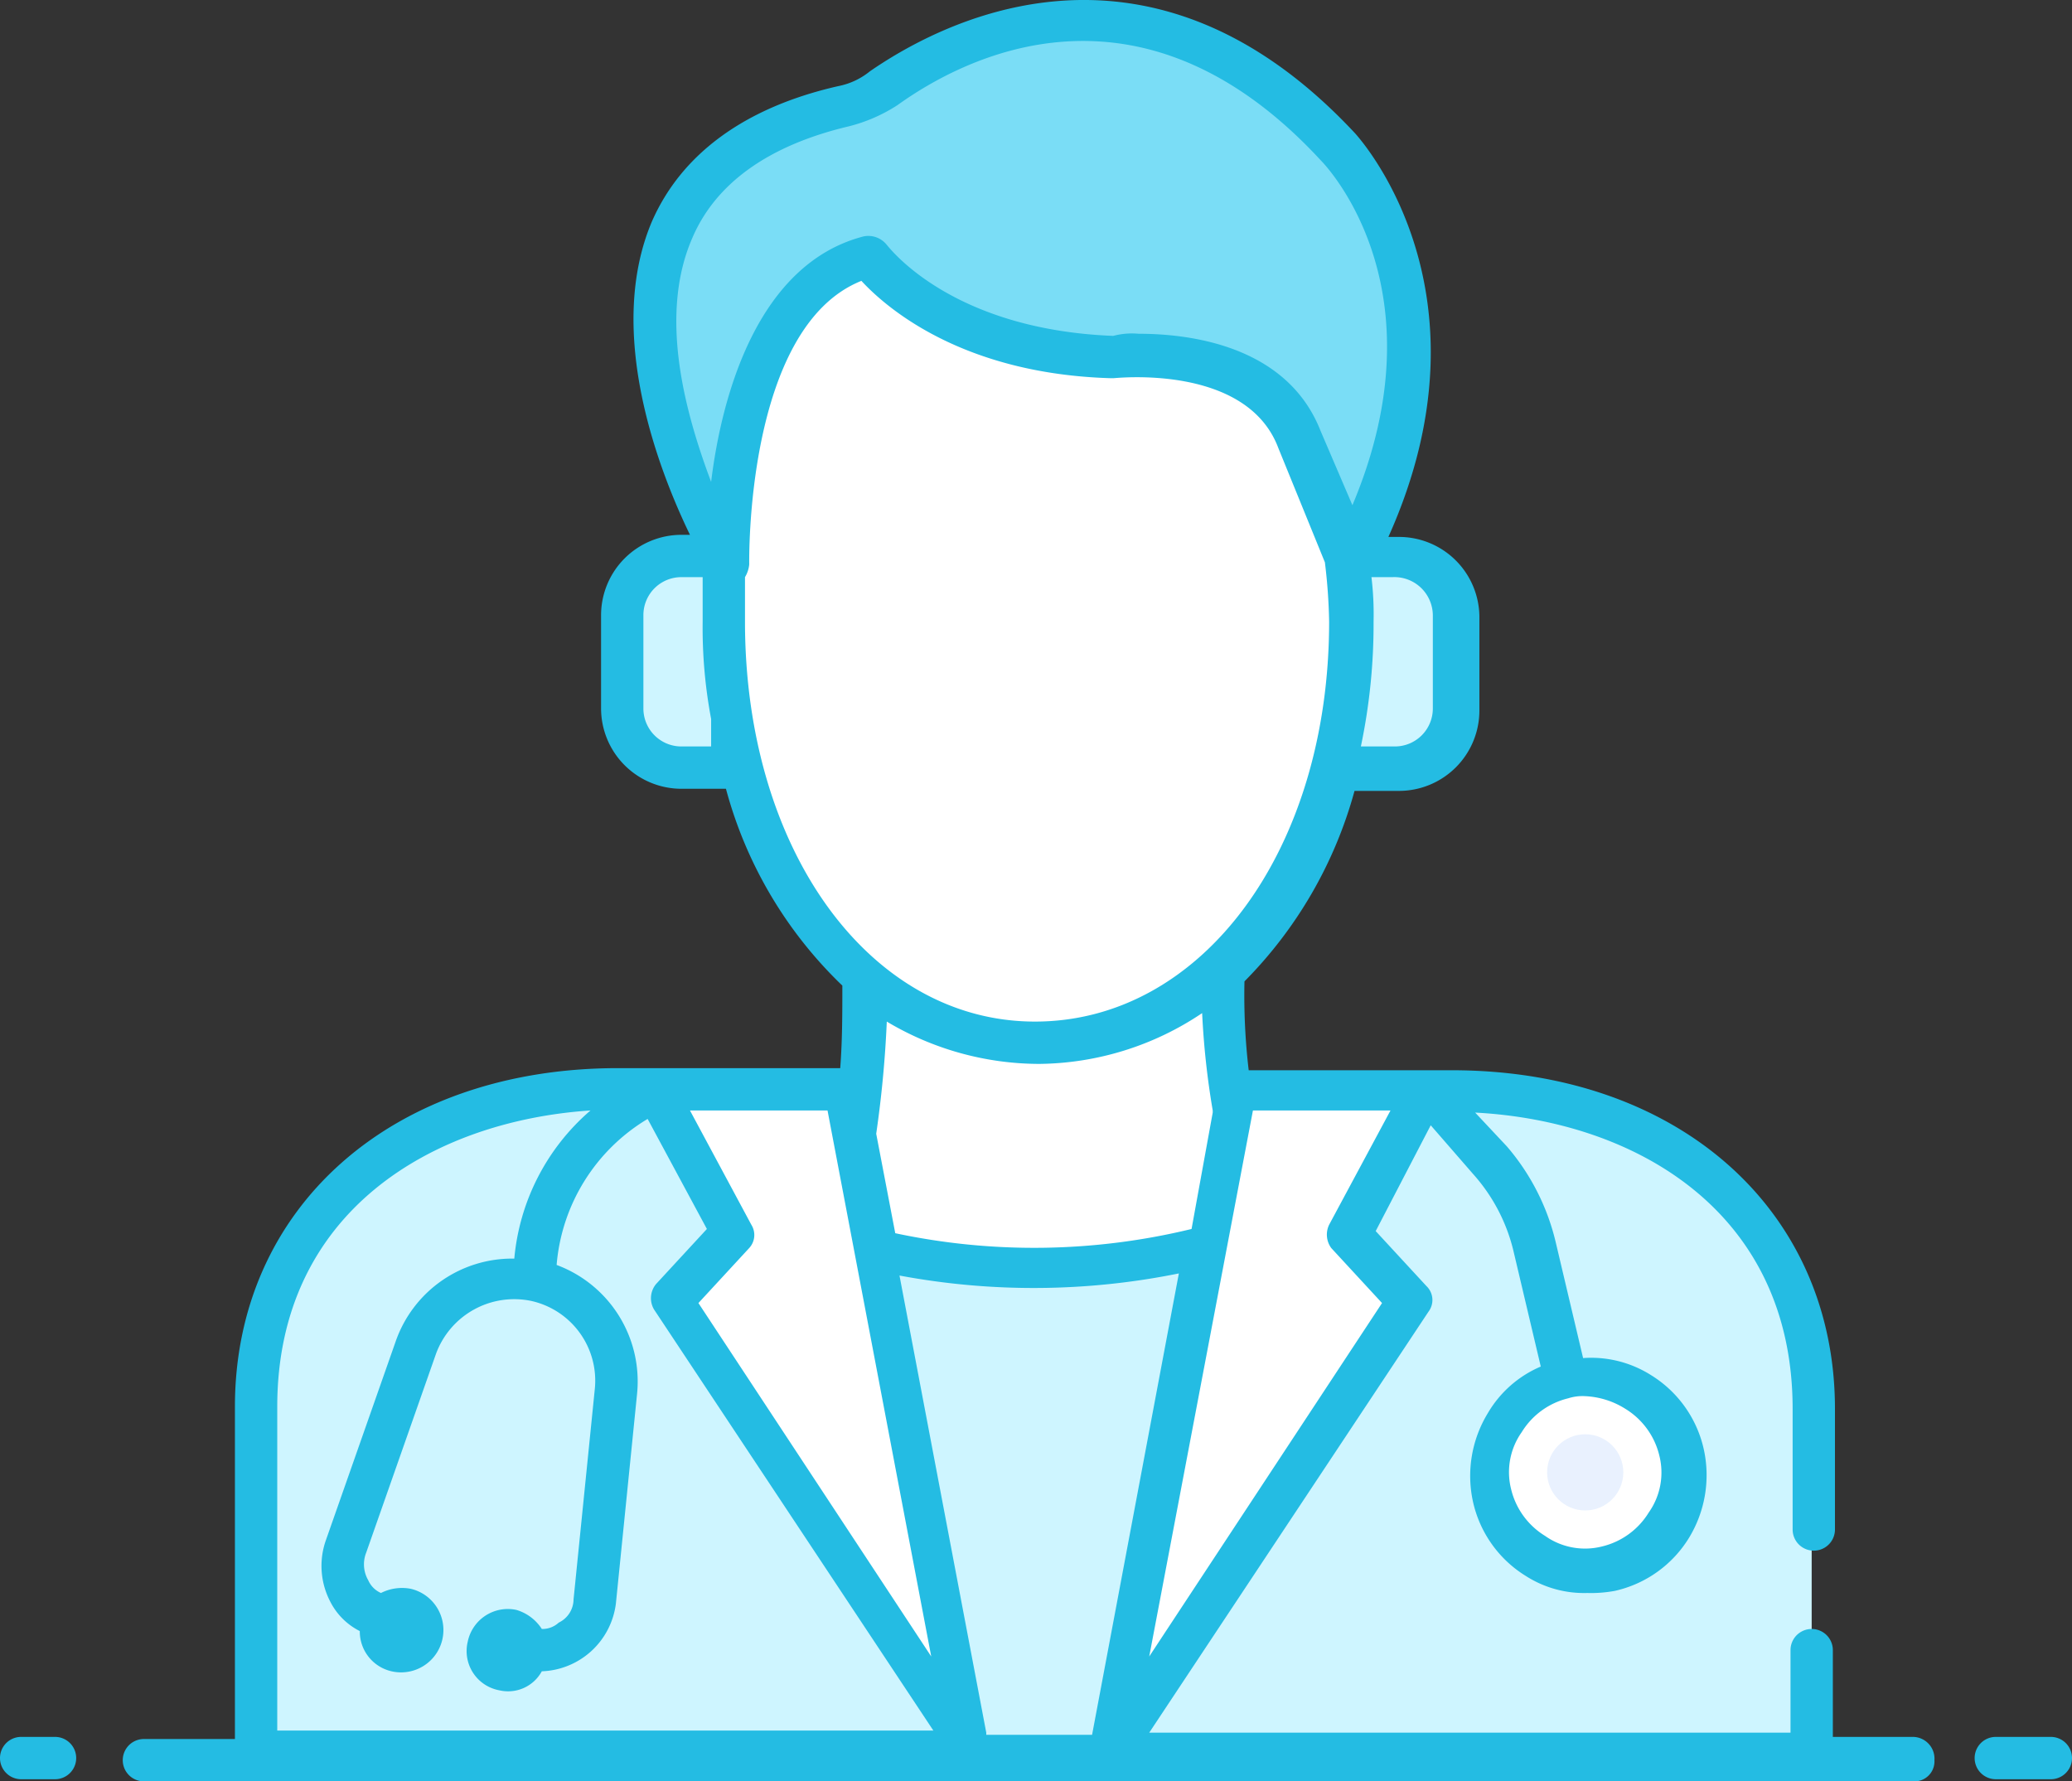 <svg xmlns="http://www.w3.org/2000/svg" width="97.9" height="84.171" viewBox="0 0 97.9 84.171">
    <rect x="0" y="0" width="97.9" height="84.171" fill="#333333" stroke="none"/>
    <g data-name="001-ask for help">
        <g data-name="Group 5997" transform="translate(-1.3 -15.629)">
            <g data-name="Group 5993">
                <g data-name="Group 5984">
                    <path data-name="Path 4924" d="M35.8 41.9v10h-2.3a2.8 2.8 0 0 1-2.8-2.8v-4.4a2.8 2.8 0 0 1 2.8-2.8z" style="fill:#cef5ff"/>
                </g>
                <g data-name="Group 5985">
                    <path data-name="Path 4925" d="M70 44.7v4.4a2.8 2.8 0 0 1-2.8 2.8h-2.7v-10h2.7a2.862 2.862 0 0 1 2.8 2.8z" style="fill:#cef5ff"/>
                </g>
                <g data-name="Group 5986">
                    <path data-name="Path 4926" d="M86.9 93.6v4.9H13.4V82.1c0-9.5 7.7-15 17.1-15h11.1c-1.9 22.6 18.5 22.4 17.9 0h10.3c9.4 0 17.1 5.5 17.1 15v5.7" style="fill:#cef5ff"/>
                </g>
                <g data-name="Group 5987">
                    <path data-name="Path 4927" d="M60.8 52.7c-2.8 6.1-2 13.2 0 22.2-7.2 4.4-14 4.2-20.4 0 2.1-8.1 2.5-14.9 0-22.2z" style="fill:#fff"/>
                </g>
                <g data-name="Group 5988">
                    <path data-name="Path 4928" d="M65.3 45c0 11.6-6.7 19.9-14.9 19.9S35.5 56.6 35.5 45s.5-22.2 14.9-23.1c8.2-.5 14.9 11.5 14.9 23.1z" style="fill:#fff"/>
                </g>
                <g data-name="Group 5989">
                    <path data-name="Path 4929" d="M65.1 41.9c6.3-12.2-.8-19.4-.8-19.4-9.2-10-18.5-4.7-21.3-2.7a6.632 6.632 0 0 1-1.9.9c-16 3.7-5.4 21.6-5.4 21.6s-.3-12.7 6.7-14.6c0 0 3.1 4.5 11.5 4.8 0 0 7.1-.8 8.9 3.9z" style="fill:#7addf6"/>
                </g>
                <g data-name="Group 5990">
                    <path data-name="Path 4930" d="M38.5 73.4a32.542 32.542 0 0 0 23.2 0l-7.4 25.1h-7.7z" style="fill:#cef5ff"/>
                </g>
                <g data-name="Group 5991">
                    <path data-name="Path 4931" d="M32.2 67.1h9l5.9 31.4-14.2-21.4 2.9-3.2z" style="fill:#fff"/>
                </g>
                <g data-name="Group 5992">
                    <path data-name="Path 4932" d="M68.7 67.1h-9l-5.9 31.4 14.1-21.4-2.9-3.2z" style="fill:#fff"/>
                </g>
            </g>
            <circle data-name="Ellipse 1420" cx="4.6" cy="4.6" r="4.6" transform="translate(71.6 80.6)" style="fill:#fff"/>
            <g data-name="Group 5995">
                <circle data-name="Ellipse 1421" cx="1.8" cy="1.8" r="1.8" transform="translate(74.4 83.4)" style="fill:#e9f1fe"/>
            </g>
            <g data-name="Group 5996">
                <path data-name="Path 4934" d="M91.7 97.7h-3.8v-4.1a1 1 0 0 0-2 0v3.9H55.6l13.2-19.9a.91.91 0 0 0-.1-1.2l-2.4-2.6 2.6-5 2 2.3a8.361 8.361 0 0 1 1.9 3.6l1.3 5.5a5.3 5.3 0 0 0-2.5 2.2 5.692 5.692 0 0 0-.7 4.2 5.521 5.521 0 0 0 2.5 3.5 5.1 5.1 0 0 0 2.9.8 6.151 6.151 0 0 0 1.3-.1 5.521 5.521 0 0 0 3.5-2.5 5.692 5.692 0 0 0 .7-4.2 5.521 5.521 0 0 0-2.5-3.5 5.287 5.287 0 0 0-3.2-.8l-1.3-5.5a10.722 10.722 0 0 0-2.3-4.5L71 68.2c7.6.4 15 4.7 15 14v5.7a1 1 0 0 0 2 0v-5.7c0-9.4-7.4-16-18.1-16h-9.6a30.245 30.245 0 0 1-.2-4.2 20.411 20.411 0 0 0 5.2-9h2.1a3.8 3.8 0 0 0 3.8-3.8v-4.4a3.8 3.8 0 0 0-3.8-3.8h-.5c5.3-11.8-1.6-19.1-1.6-19.1-10-10.7-20-4.9-22.9-2.9a3.4 3.4 0 0 1-1.5.7c-4.4 1-7.4 3.2-8.8 6.4-2.2 5.2.3 11.7 1.8 14.8h-.4a3.8 3.8 0 0 0-3.8 3.8v4.4a3.8 3.8 0 0 0 3.8 3.8h2.1a20.105 20.105 0 0 0 5.5 9.3c0 1.3 0 2.6-.1 3.9H30.5c-10.7 0-18.1 6.6-18.1 16v15.7H8.1a1 1 0 0 0 0 2h83.6a.945.945 0 0 0 1-1 1.028 1.028 0 0 0-1-1.1zM78.1 82.2a3.558 3.558 0 0 1 1.6 2.2 3.273 3.273 0 0 1-.5 2.7 3.558 3.558 0 0 1-2.2 1.6 3.273 3.273 0 0 1-2.7-.5 3.558 3.558 0 0 1-1.6-2.2 3.273 3.273 0 0 1 .5-2.7 3.558 3.558 0 0 1 2.2-1.6 2.2 2.2 0 0 1 .8-.1 3.881 3.881 0 0 1 1.9.6zM47.9 97.5l-4.1-21.6a34.486 34.486 0 0 0 13.2-.1l-4.1 21.8h-5zM67 68.1l-2.9 5.4a1.073 1.073 0 0 0 .1 1.1l2.4 2.6-11 16.7 4.9-25.8zm2-23.4v4.4a1.793 1.793 0 0 1-1.8 1.8h-1.6a28.1 28.1 0 0 0 .6-5.9 14.769 14.769 0 0 0-.1-2.1h1a1.817 1.817 0 0 1 1.9 1.8zM34 26.9c1.1-2.6 3.6-4.4 7.4-5.3a7.663 7.663 0 0 0 2.3-1c3.2-2.3 11.5-6.6 20 2.6.3.3 5.8 6.1 1.5 16.3L63.7 36c-1.6-4.1-6.3-4.6-8.6-4.6a3.451 3.451 0 0 0-1.2.1c-7.7-.3-10.6-4.2-10.7-4.3a1.11 1.11 0 0 0-1.1-.4c-5 1.3-6.7 7.5-7.2 11.6-1.2-3.2-2.5-7.8-.9-11.5zm.8 24h-1.3a1.793 1.793 0 0 1-1.8-1.8v-4.4a1.793 1.793 0 0 1 1.8-1.8h1V45a23.163 23.163 0 0 0 .4 4.6v1.3zm1.7-5.9v-2.1a1.421 1.421 0 0 0 .2-.6c0-.1-.2-11.2 5.3-13.4 1.2 1.3 4.8 4.4 11.8 4.6h.1c.1 0 6.3-.7 7.8 3.3l2.2 5.4a26.353 26.353 0 0 1 .2 2.8c0 10.8-6 18.9-13.9 18.9-7.8 0-13.7-8.1-13.7-18.9zm13.9 20.9a14.013 14.013 0 0 0 7.7-2.4 37.977 37.977 0 0 0 .5 4.6v.1l-1 5.5a31.514 31.514 0 0 1-14 .2l-.9-4.7a52.369 52.369 0 0 0 .5-5.3 14.089 14.089 0 0 0 7.2 2zm-10 2.2 4.9 25.8-11-16.7 2.4-2.6a.909.909 0 0 0 .1-1.1l-2.9-5.4zm-26 14c0-9.2 7.3-13.5 14.8-14a10.476 10.476 0 0 0-3.6 7A5.83 5.83 0 0 0 20 79l-3.3 9.4a3.65 3.65 0 0 0 .2 2.9 3.159 3.159 0 0 0 1.4 1.4 1.927 1.927 0 0 0 1.5 1.9 2 2 0 0 0 .9-3.9 2.2 2.2 0 0 0-1.4.2 1.167 1.167 0 0 1-.6-.6 1.5 1.5 0 0 1-.1-1.3l3.3-9.4a3.937 3.937 0 0 1 4.5-2.5 3.86 3.86 0 0 1 3 4.2l-1 9.9a1.23 1.23 0 0 1-.7 1.1 1.136 1.136 0 0 1-.8.3 2.151 2.151 0 0 0-1.2-.9 1.933 1.933 0 0 0-2.3 1.5 1.886 1.886 0 0 0 1.5 2.3 1.813 1.813 0 0 0 2-.9 3.655 3.655 0 0 0 3.5-3.2l1-9.9a5.87 5.87 0 0 0-3.8-6.1 8.893 8.893 0 0 1 4.3-6.9l2.8 5.2-2.4 2.6a1.048 1.048 0 0 0-.1 1.2l13.2 19.9h-31V82.1z" style="fill:#24bce3"/>
                <path data-name="Path 4935" d="M3.9 97.7H2.3a1 1 0 0 0 0 2h1.6a1 1 0 0 0 0-2z" style="fill:#24bce3"/>
                <path data-name="Path 4936" d="M98.2 97.7h-2.6a1 1 0 0 0 0 2h2.6a1 1 0 0 0 0-2z" style="fill:#24bce3"/>
            </g>
        </g>
    </g>
</svg>
